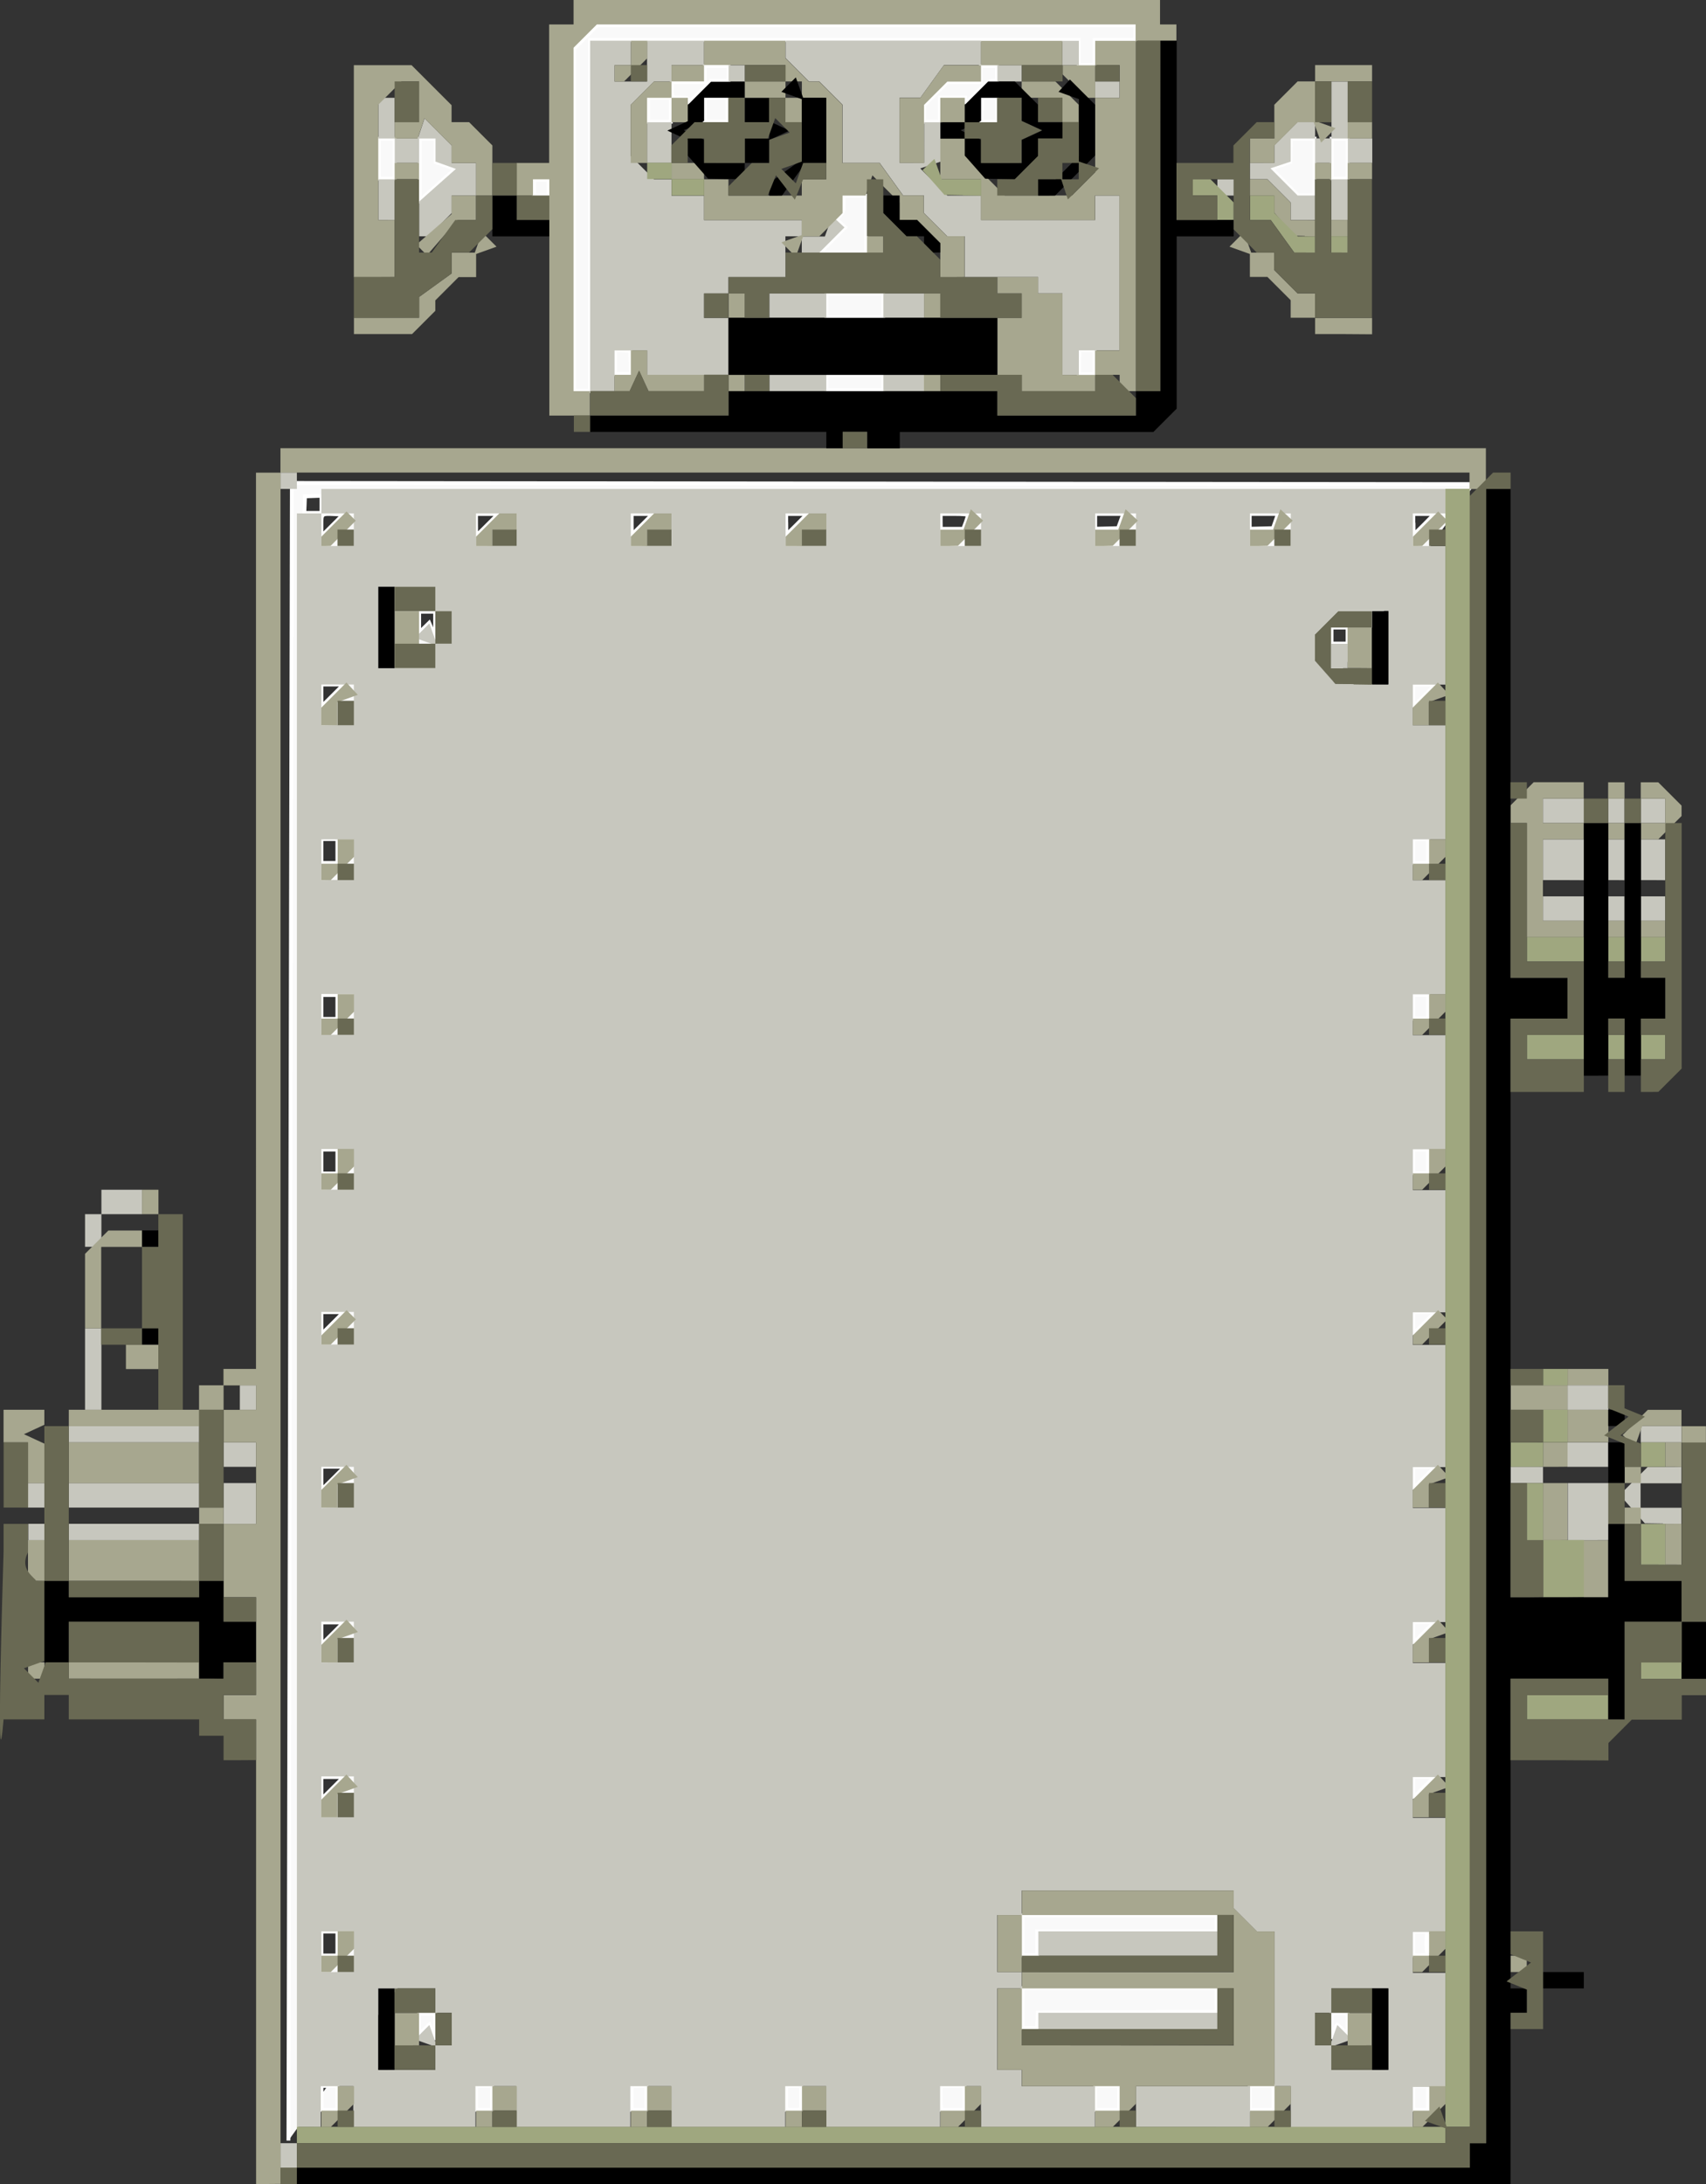 <?xml version="1.0" encoding="UTF-8" standalone="no"?>
<svg
   xmlns:dc="http://purl.org/dc/elements/1.1/"
   xmlns:cc="http://creativecommons.org/ns#"
   xmlns:rdf="http://www.w3.org/1999/02/22-rdf-syntax-ns#"
   xmlns:svg="http://www.w3.org/2000/svg"
   xmlns="http://www.w3.org/2000/svg"
   id="svg109"
   version="1.1"
   viewBox="0 0 17.733 22.691"
   height="22.691mm"
   width="17.733mm">
  <rect x="0" y="0" width="17.733" height="22.691" fill="#333333" stroke="none"/>
  <defs
     id="defs103" />
  <path
     d="M 13.842,1.649 V 1.442 h 0.083 0.083 V 1.649 1.856 h -0.083 -0.083 z M 13.352,1.891 C 13.274,1.813 13.213,1.749 13.216,1.749 13.219,1.749 13.264,1.734 13.316,1.716 l 0.094,-0.033 0.003,-0.121 0.003,-0.121 h 0.124 0.124 v 0.295 0.295 h -0.086 -0.086 z M 5.55,1.95 V 1.867 h 0.077 0.077 v 0.083 0.083 h -0.077 -0.077 z m -1.045,19.198 c -0.004,-0.018 -0.016,-0.05 -0.025,-0.073 l -0.017,-0.041 -0.053,0.052 -0.053,0.052 v -0.109 -0.109 h 0.083 0.083 v 0.13 c 0,0.071 -0.002,0.13 -0.005,0.13 -0.003,0 -0.008,-0.014 -0.013,-0.032 z M 3.341,20.193 v -0.124 h 0.083 0.083 v 0.124 0.124 h -0.083 -0.083 z m 0,-1.618 v -0.112 h 0.115 0.115 l -0.112,0.112 c -0.061,0.062 -0.113,0.112 -0.115,0.112 -0.002,0 -0.003,-0.051 -0.003,-0.112 z m 0,-1.606 v -0.112 h 0.115 0.115 l -0.112,0.112 c -0.061,0.062 -0.113,0.112 -0.115,0.112 -0.002,0 -0.003,-0.051 -0.003,-0.112 z m 0,-1.612 v -0.118 h 0.121 0.121 l -0.118,0.118 c -0.065,0.065 -0.119,0.118 -0.121,0.118 -0.002,0 -0.003,-0.053 -0.003,-0.118 z m 0,-1.612 v -0.112 h 0.115 0.115 l -0.112,0.112 c -0.061,0.062 -0.113,0.112 -0.115,0.112 -0.002,0 -0.003,-0.05 -0.003,-0.112 z m 0,-1.677 v -0.124 h 0.083 0.083 v 0.124 0.124 h -0.083 -0.083 z m 0,-1.606 v -0.124 h 0.083 0.083 v 0.124 0.124 h -0.083 -0.083 z m 0,-1.618 V 8.718 h 0.083 0.083 v 0.124 0.124 h -0.083 -0.083 z m 0,-1.618 V 7.112 h 0.115 0.115 l -0.112,0.112 c -0.061,0.062 -0.113,0.112 -0.115,0.112 -0.002,0 -0.003,-0.05 -0.003,-0.112 z M 4.506,6.589 c -0.004,-0.015 -0.015,-0.048 -0.026,-0.073 l -0.019,-0.045 -0.052,0.051 -0.052,0.051 V 6.465 6.356 h 0.083 0.083 v 0.13 c 0,0.071 -0.002,0.13 -0.005,0.13 -0.003,0 -0.008,-0.012 -0.011,-0.027 z M 3.341,5.461 c 0,-0.127 -0.003,-0.125 0.139,-0.119 l 0.086,0.004 L 3.454,5.458 3.341,5.57 Z M 3.167,5.243 l 0.003,-0.086 0.086,-0.003 0.086,-0.003 v 0.089 0.089 H 3.252 3.163 Z M 4.948,5.452 V 5.34 H 5.063 5.178 L 5.066,5.452 c -0.061,0.062 -0.113,0.112 -0.115,0.112 -0.002,0 -0.003,-0.05 -0.003,-0.112 z m 1.618,-0.006 V 5.34 H 6.675 6.784 L 6.678,5.446 c -0.058,0.058 -0.107,0.106 -0.109,0.106 -0.002,0 -0.003,-0.048 -0.003,-0.106 z m 1.606,0 V 5.34 H 8.281 8.39 L 8.285,5.446 c -0.058,0.058 -0.107,0.106 -0.109,0.106 -0.002,0 -0.003,-0.048 -0.003,-0.106 z m 1.606,-0.03 V 5.34 H 9.92 c 0.083,0 0.142,0.005 0.142,0.011 0,0.006 -0.011,0.041 -0.024,0.077 L 10.013,5.494 H 9.896 9.779 Z m 1.606,4.233e-4 v -0.077 h 0.146 0.146 l -0.027,0.074 -0.027,0.074 -0.119,0.003 -0.119,0.003 z m 1.606,0 v -0.077 h 0.147 0.147 l -0.026,0.074 -0.026,0.074 -0.121,0.003 -0.121,0.003 z m 1.701,0.029 V 5.34 h 0.109 0.109 L 14.805,5.446 c -0.058,0.058 -0.107,0.106 -0.109,0.106 -0.002,0 -0.003,-0.048 -0.003,-0.106 z m -0.85,1.158 v -0.083 h 0.083 0.083 v 0.083 0.083 h -0.083 -0.083 z m 0.85,0.62 V 7.112 h 0.115 0.115 l -0.112,0.112 c -0.061,0.062 -0.113,0.112 -0.115,0.112 -0.002,0 -0.003,-0.05 -0.003,-0.112 z m 0,1.618 V 8.718 h 0.077 0.077 v 0.124 0.124 h -0.077 -0.077 z m 0,1.618 v -0.124 h 0.077 0.077 v 0.124 0.124 h -0.077 -0.077 z m 0,1.606 v -0.124 h 0.077 0.077 v 0.124 0.124 h -0.077 -0.077 z m 0,1.677 v -0.112 h 0.115 0.115 l -0.112,0.112 c -0.061,0.062 -0.113,0.112 -0.115,0.112 -0.002,0 -0.003,-0.05 -0.003,-0.112 z m 0,1.606 v -0.112 h 0.115 0.115 l -0.112,0.112 c -0.061,0.062 -0.113,0.112 -0.115,0.112 -0.002,0 -0.003,-0.051 -0.003,-0.112 z m 0,1.612 v -0.106 h 0.109 0.109 l -0.106,0.106 c -0.058,0.058 -0.107,0.106 -0.109,0.106 -0.002,0 -0.003,-0.048 -0.003,-0.106 z m 0,1.606 v -0.106 h 0.109 0.109 l -0.106,0.106 c -0.058,0.058 -0.107,0.106 -0.109,0.106 -0.002,0 -0.003,-0.048 -0.003,-0.106 z m 0,1.624 v -0.124 h 0.078 c 0.07,0 0.077,0.002 0.068,0.021 -0.013,0.027 -0.013,0.18 0,0.207 0.009,0.019 0.002,0.021 -0.068,0.021 h -0.078 z m 0.158,0 c 2.7e-5,-0.071 0.002,-0.099 0.004,-0.062 0.002,0.038 0.002,0.096 -4.9e-5,0.13 -0.002,0.034 -0.004,0.003 -0.004,-0.068 z m -0.158,1.606 v -0.124 h 0.077 0.077 v 0.124 0.124 h -0.077 -0.077 z m -0.85,-0.747 -9.26e-4,-0.133 h 0.083 0.083 v 0.109 0.109 l -0.053,-0.052 c -0.029,-0.029 -0.055,-0.05 -0.057,-0.047 -0.003,0.003 -0.015,0.037 -0.029,0.076 l -0.024,0.071 z m -0.851,0.747 v -0.124 h 0.124 0.124 v 0.124 0.124 h -0.124 -0.124 z m -1.606,0 v -0.124 h 0.124 0.124 v 0.124 0.124 h -0.124 -0.124 z m -0.756,-0.933 v -0.207 h 1.01 1.01 v 0.124 0.124 l -0.93,0.003 -0.93,0.003 -0.004,0.08 -0.004,0.08 h -0.076 -0.076 z m 0,-0.756 v -0.207 h 1.01 1.01 v 0.083 0.083 h -0.933 -0.933 v 0.124 0.124 h -0.077 -0.077 z m -0.85,1.689 v -0.124 h 0.124 0.124 v 0.124 0.124 H 9.903 9.779 Z m -1.606,0 v -0.124 h 0.077 0.077 v 0.124 0.124 h -0.077 -0.077 z m -1.606,0 v -0.124 h 0.077 0.077 v 0.124 0.124 h -0.077 -0.077 z m -1.618,0 v -0.124 h 0.083 0.083 v 0.124 0.124 h -0.083 -0.083 z m -1.606,0 v -0.124 h 0.083 0.083 v 0.124 0.124 h -0.083 -0.083 z m 7.874,-18.034 0.003,-0.121 0.08,-0.003 0.08,-0.003 V 3.763 3.887 h -0.083 -0.083 z M 6.393,3.763 V 3.638 l 0.08,0.003 0.08,0.003 0.003,0.121 0.003,0.121 H 6.477 6.393 Z M 8.59,3.976 V 3.899 H 8.886 9.181 v 0.077 0.077 H 8.886 8.59 Z m 0,-0.803 V 3.049 H 8.886 9.181 V 3.173 3.297 H 8.886 8.59 Z M 10.206,1.141 10.21,1.017 h 0.076 0.076 v 0.124 0.124 l -0.08,2.49e-5 -0.08,2.49e-5 z M 9.606,1.18 V 1.094 L 9.727,0.973 9.848,0.852 h 0.174 0.174 v -0.083 -0.083 h 0.083 0.083 v 0.077 0.077 h -0.044 c -0.04,0 -0.055,0.011 -0.165,0.121 -0.11,0.11 -0.121,0.118 -0.121,0.089 V 1.017 H 9.902 9.772 V 1.141 1.265 h -0.083 -0.083 z m -0.951,1.313 0.13,-0.131 -0.046,-0.041 -0.046,-0.041 0.038,-0.039 c 0.035,-0.036 0.038,-0.044 0.038,-0.124 V 2.033 H 8.886 9.004 V 2.328 2.623 H 8.765 8.526 Z M 7.149,1.049 c 0,-0.032 -0.001,-0.032 -0.076,-0.032 -0.087,0 -0.09,-0.003 -0.09,-0.101 v -0.064 h 0.171 0.171 v -0.083 -0.083 h 0.124 0.124 v 0.077 0.077 h -0.091 -0.091 l -0.121,0.121 C 7.16,1.071 7.149,1.079 7.149,1.049 Z M 6.736,1.141 V 1.017 H 6.854 6.972 V 1.141 1.265 H 6.854 6.736 Z m 0.591,0 V 1.017 H 7.445 7.563 V 1.141 1.265 H 7.445 7.327 Z M 4.362,1.763 V 1.442 h 0.083 0.083 l 3.31e-5,0.121 3.3e-5,0.121 0.102,0.036 0.102,0.036 -0.158,0.14 C 4.486,1.974 4.403,2.048 4.388,2.061 L 4.362,2.084 Z M 3.937,1.649 V 1.442 h 0.083 0.083 V 1.649 1.856 H 4.019 3.937 Z M 5.968,2.284 V 0.504 L 6.089,0.382 6.21,0.261 h 2.797 2.797 v 0.077 0.077 h -0.213 -0.213 v 0.13 0.13 h -0.083 -0.083 V 0.545 0.415 H 8.673 6.134 V 2.24 4.064 H 6.051 5.968 Z M 15.33,5.03 3.034,5.018 2.998,22.24"
     style="display:inline;opacity:1;fill:#ffffff;fill-opacity:0.967;fill-rule:evenodd;stroke:#ffffff;stroke-width:0.04;stroke-miterlimit:4;stroke-dasharray:none;stroke-opacity:1"
     id="path1015" />
  <path
     id="path186"
     d="m 3.001,22.521 h -0.085 v -0.127 -0.127 h 0.085 0.085 v 0.127 0.127 z m 0.212,-0.423 h -0.127 v -8.382 -8.382 h 0.127 0.127 v -0.127 -0.127 h 5.842 5.842 v 0.127 0.127 h -0.169 -0.169 V 5.503 5.673 h 0.169 0.169 v 0.72 0.72 h -0.169 -0.169 V 7.324 7.535 h 0.169 0.169 V 8.128 8.721 h -0.169 -0.169 v 0.212 0.212 h 0.169 0.169 v 0.593 0.593 h -0.169 -0.169 v 0.212 0.212 h 0.169 0.169 v 0.593 0.593 h -0.169 -0.169 v 0.212 0.212 h 0.169 0.169 v 0.635 0.635 h -0.169 -0.169 v 0.169 0.169 h 0.169 0.169 v 0.635 0.635 h -0.169 -0.169 v 0.212 0.212 h 0.169 0.169 v 0.593 0.593 h -0.169 -0.169 v 0.212 0.212 h 0.169 0.169 v 0.593 0.593 h -0.169 -0.169 v 0.212 0.212 h 0.169 0.169 v 0.593 0.593 h -0.169 -0.169 v 0.212 0.212 h 0.169 0.169 v 0.593 0.593 h -0.169 -0.169 v 0.212 0.212 h -0.635 -0.635 V 21.886 21.675 h -0.085 -0.085 v -0.804 -0.804 h -0.091 -0.091 l -0.121,-0.121 -0.121,-0.121 v -0.091 -0.091 h -1.101 -1.101 v 0.127 0.127 h -0.127 -0.127 v 0.296 0.296 h 0.127 0.127 v 0.085 0.085 h -0.127 -0.127 v 0.423 0.423 h 0.127 0.127 v 0.085 0.085 h 0.381 0.381 v 0.212 0.212 h -0.593 -0.593 v -0.212 -0.212 h -0.212 -0.212 v 0.212 0.212 h -0.593 -0.593 v -0.212 -0.212 h -0.212 -0.212 v 0.212 0.212 h -0.593 -0.593 v -0.212 -0.212 h -0.212 -0.212 v 0.212 0.212 h -0.593 -0.593 v -0.212 -0.212 h -0.212 -0.212 v 0.212 0.212 h -0.635 -0.635 v -0.212 -0.212 h -0.169 -0.169 v 0.212 0.212 z m 1.016,-0.593 h 0.296 v -0.12 -0.12 l -0.106,-0.038 -0.106,-0.038 0.075,-0.075 0.075,-0.075 0.038,0.106 0.038,0.106 h 0.078 0.078 v -0.169 -0.169 h -0.085 -0.085 v -0.127 -0.127 h -0.296 -0.296 v 0.423 0.423 z m 9.906,0 h 0.296 V 21.082 20.659 h -0.296 -0.296 v 0.127 0.127 h -0.085 -0.085 v 0.169 0.169 h 0.078 0.078 l 0.038,-0.106 0.038,-0.106 0.075,0.075 0.075,0.075 -0.106,0.038 -0.106,0.038 v 0.12 0.12 z m -10.626,-1.016 h 0.169 V 20.278 20.066 h -0.169 -0.169 v 0.212 0.212 z m 0,-1.609 h 0.169 v -0.212 -0.212 h -0.169 -0.169 v 0.212 0.212 z m 0,-1.609 h 0.169 V 17.06 16.849 h -0.169 -0.169 v 0.212 0.212 z m 0,-1.609 h 0.169 V 15.452 15.24 h -0.169 -0.169 v 0.212 0.212 z m 0,-1.693 h 0.169 V 13.801 13.631 h -0.169 -0.169 v 0.169 0.169 z m 0,-1.609 h 0.169 V 12.15 11.938 h -0.169 -0.169 v 0.212 0.212 z m 0,-1.609 h 0.169 v -0.212 -0.212 h -0.169 -0.169 v 0.212 0.212 z m 0,-1.609 h 0.169 V 8.932 8.721 h -0.169 -0.169 v 0.212 0.212 z m 0,-1.609 h 0.169 V 7.324 7.112 H 3.509 3.34 V 7.324 7.535 Z m 10.647,-0.427 0.275,0.003 v -0.381 -0.381 h -0.26 -0.26 l -0.121,0.121 -0.121,0.121 v 0.137 0.137 l 0.106,0.12 0.106,0.12 0.275,0.003 z M 13.923,6.943 h -0.085 v -0.127 -0.127 h 0.085 0.085 v 0.127 0.127 z m -9.694,0 h 0.296 V 6.823 6.703 l -0.106,-0.038 -0.106,-0.038 0.075,-0.075 0.075,-0.075 0.038,0.106 0.038,0.106 h 0.078 0.078 V 6.519 6.35 h -0.085 -0.085 v -0.127 -0.127 h -0.296 -0.296 v 0.423 0.423 z m -0.72,-1.27 h 0.169 V 5.503 5.334 H 3.509 3.34 V 5.503 5.673 Z m 1.651,0 h 0.212 V 5.503 5.334 h -0.212 -0.212 V 5.503 5.673 Z m 1.609,0 h 0.212 V 5.503 5.334 h -0.212 -0.212 V 5.503 5.673 Z m 1.609,0 h 0.212 V 5.503 5.334 h -0.212 -0.212 V 5.503 5.673 Z m 1.609,0 H 10.198 V 5.503 5.334 H 9.986 9.774 V 5.503 5.673 Z m 1.609,0 h 0.212 V 5.503 5.334 h -0.212 -0.212 V 5.503 5.673 Z m 1.609,0 h 0.212 V 5.503 5.334 h -0.212 -0.212 V 5.503 5.673 Z m -0.804,16.425 h -0.593 V 21.886 21.675 h 0.593 0.593 v 0.212 0.212 z m -0.677,-1.016 h -0.931 v -0.085 -0.085 h 0.931 0.931 v 0.085 0.085 z m 0,-0.762 h -0.931 v -0.127 -0.127 h 0.931 0.931 v 0.127 0.127 z m -11.345,-4.318 h -0.085 v -0.085 -0.085 h 0.085 0.085 v 0.085 0.085 z m 1.016,0 H 0.715 v -0.085 -0.085 h 0.677 0.677 v 0.085 0.085 z m 15.113,0 h -0.212 V 15.706 15.409 h 0.212 0.212 v 0.296 0.296 z M 2.493,15.833 h -0.169 v -0.212 -0.212 h 0.169 0.169 v 0.212 0.212 z m 14.795,-0.003 -0.191,-0.003 -0.106,-0.12 -0.106,-0.12 v -0.052 -0.052 l 0.121,-0.121 0.121,-0.121 h 0.175 0.175 v 0.085 0.085 h -0.212 -0.212 v 0.127 0.127 h 0.212 0.212 v 0.085 0.085 l -0.191,-0.003 z M 0.376,15.663 h -0.085 v -0.127 -0.127 h 0.085 0.085 v 0.127 0.127 z m 1.016,0 H 0.715 v -0.127 -0.127 h 0.677 0.677 v 0.127 0.127 z m 14.478,-0.254 h -0.169 v -0.085 -0.085 h 0.169 0.169 v 0.085 0.085 z M 2.493,15.24 h -0.169 v -0.127 -0.127 h 0.169 0.169 v 0.127 0.127 z m 14.012,0 h -0.212 v -0.127 -0.127 h 0.212 0.212 v 0.127 0.127 z M 1.392,14.986 H 0.715 v -0.085 -0.085 h 0.677 0.677 v 0.085 0.085 z m 15.875,0 h -0.212 v -0.085 -0.085 h 0.212 0.212 v 0.085 0.085 z M 0.969,14.647 h -0.085 V 14.224 13.801 h 0.085 0.085 v 0.423 0.423 z m 1.609,0 h -0.085 v -0.127 -0.127 h 0.085 0.085 v 0.127 0.127 z m 13.928,0 h -0.212 v -0.127 -0.127 h 0.212 0.212 v 0.127 0.127 z M 0.969,12.954 h -0.085 V 12.785 12.615 h 0.085 0.085 v -0.127 -0.127 h 0.212 0.212 v 0.127 0.127 h -0.212 -0.212 v 0.169 0.169 z M 16.251,9.567 h -0.212 v -0.127 -0.127 h 0.212 0.212 v 0.127 0.127 z m 0.55,0 h -0.085 v -0.127 -0.127 h 0.085 0.085 v 0.127 0.127 z m 0.381,0 h -0.127 v -0.127 -0.127 h 0.127 0.127 v 0.127 0.127 z m -0.931,-0.423 h -0.212 V 8.932 8.721 h 0.212 0.212 v 0.212 0.212 z m 0.55,0 h -0.085 V 8.932 8.721 h 0.085 0.085 v 0.212 0.212 z m 0.381,0 h -0.127 V 8.932 8.721 h 0.127 0.127 v 0.212 0.212 z m -0.931,-0.593 h -0.212 v -0.127 -0.127 h 0.212 0.212 v 0.127 0.127 z m 0.55,0 h -0.085 v -0.127 -0.127 h 0.085 0.085 v 0.127 0.127 z m 0.381,0 h -0.127 v -0.127 -0.127 h 0.127 0.127 v 0.127 0.127 z M 3.001,5.08 h -0.085 v -0.085 -0.085 h 0.085 0.085 v 0.085 0.085 z m 3.26,-1.016 h -0.127 V 2.244 0.423 h 0.212 0.212 v 0.127 0.127 h -0.085 -0.085 v 0.085 0.085 h 0.169 0.169 V 0.635 0.423 h 0.296 0.296 v 0.127 0.127 h -0.169 -0.169 v 0.085 0.085 h -0.091 -0.091 l -0.121,0.121 -0.121,0.121 v 0.266 0.266 l 0.121,0.121 0.121,0.121 h 0.091 0.091 v 0.085 0.085 h 0.169 0.169 v 0.127 0.127 h 0.508 0.508 v 0.085 0.085 h 0.12 0.12 l 0.038,-0.106 0.038,-0.106 0.064,0.059 0.064,0.059 -0.131,0.131 -0.131,0.131 h -0.091 -0.091 v -0.085 -0.085 h -0.085 -0.085 v 0.212 0.212 h -0.296 -0.296 v 0.085 0.085 h -0.127 -0.127 v 0.127 0.127 h 0.127 0.127 V 3.599 3.895 h -0.423 -0.423 v -0.127 -0.127 h -0.169 -0.169 V 3.853 4.064 Z m 2.032,0 h -0.296 v -0.085 -0.085 h 0.296 0.296 v 0.085 0.085 z m 1.101,0 h -0.212 v -0.085 -0.085 h 0.212 0.212 v 0.085 0.085 z M 11.129,3.895 h -0.085 V 3.471 3.048 h -0.127 -0.127 v -0.085 -0.085 h -0.381 -0.381 V 2.667 2.455 h -0.091 -0.091 l -0.121,-0.121 -0.121,-0.121 v -0.091 -0.091 h -0.108 -0.108 l -0.122,-0.169 -0.122,-0.169 h -0.193 -0.193 V 1.391 1.088 l -0.121,-0.121 -0.121,-0.121 h -0.054 -0.054 l -0.121,-0.121 -0.121,-0.121 v -0.091 -0.091 h 1.016 1.016 v 0.127 0.127 h -0.193 -0.193 l -0.122,0.169 -0.122,0.169 h -0.108 -0.108 v 0.339 0.339 h 0.127 0.127 V 1.482 1.27 h 0.085 0.085 v 0.205 0.205 l -0.105,0.035 -0.105,0.035 0.141,0.141 0.141,0.141 h 0.175 0.175 v 0.127 0.127 h 0.593 0.593 v -0.127 -0.127 h 0.127 0.127 v 0.804 0.804 h -0.212 -0.212 v 0.127 0.127 z M 8.293,3.302 h -0.296 v -0.127 -0.127 h 0.296 0.296 v 0.127 0.127 z m 1.101,0 h -0.212 v -0.127 -0.127 h 0.212 0.212 v 0.127 0.127 z m -4.989,-0.847 h -0.048 V 2.275 2.094 l 0.191,-0.17 0.191,-0.169 -0.106,-0.038 -0.106,-0.038 V 1.559 1.439 h -0.085 -0.085 v 0.127 0.127 h -0.127 -0.127 v -0.127 -0.127 h -0.085 -0.085 V 1.228 1.016 h 0.085 0.085 v 0.212 0.212 h 0.12 0.12 l 0.035,-0.105 0.035,-0.105 0.141,0.141 0.141,0.141 v 0.091 0.091 h 0.127 0.127 v 0.169 0.169 h -0.127 -0.127 v 0.091 0.091 l -0.121,0.121 -0.121,0.121 z m -0.387,-0.169 h -0.085 V 2.074 1.863 h 0.085 0.085 v 0.212 0.212 z m 9.525,0 h -0.127 v -0.091 -0.091 l -0.121,-0.121 -0.121,-0.121 h -0.091 -0.091 v -0.085 -0.085 h 0.127 0.127 v -0.091 -0.091 l 0.121,-0.121 0.121,-0.121 h 0.091 0.091 v 0.085 0.085 h 0.085 0.085 V 1.143 0.847 h 0.085 0.085 v 0.296 0.296 h 0.127 0.127 v 0.127 0.127 h -0.127 -0.127 v -0.127 -0.127 h -0.085 -0.085 v 0.127 0.127 h -0.085 -0.085 v -0.127 -0.127 h -0.127 -0.127 v 0.12 0.12 l -0.105,0.035 -0.105,0.035 0.141,0.141 0.141,0.141 h 0.091 0.091 v 0.127 0.127 z m 0.381,0 h -0.085 V 2.074 1.863 h 0.085 0.085 v 0.212 0.212 z m -1.185,-0.254 h -0.085 v -0.085 -0.085 h 0.085 0.085 v 0.085 0.085 z M 6.853,1.693 h -0.127 V 1.482 1.27 h 0.127 0.127 V 1.482 1.693 Z M 11.51,1.016 h -0.127 v -0.085 -0.085 h 0.127 0.127 v 0.085 0.085 z M 7.658,0.847 h -0.085 V 0.762 0.677 h 0.085 0.085 v 0.085 0.085 z m 2.836,0 h -0.127 V 0.762 0.677 h 0.127 0.127 v 0.085 0.085 z m 0.635,-0.169 h -0.085 v -0.127 -0.127 h 0.085 0.085 v 0.127 0.127 z"
     style="display:inline;fill:#c7c7be;stroke-width:0.085" />
  <path
     id="path184"
     d="m 2.789,22.691 h -0.127 v -2.413 -2.413 h -0.169 -0.169 v -0.127 -0.127 h 0.169 0.169 v -0.508 -0.508 h -0.169 -0.169 v -0.381 -0.381 h -0.127 -0.127 v -0.085 -0.085 h 0.127 0.127 v 0.085 0.085 h 0.169 0.169 V 15.409 14.986 H 2.493 2.324 V 14.817 14.647 h -0.127 -0.127 v 0.085 0.085 H 1.392 0.715 v -0.085 -0.085 h 0.677 0.677 v -0.127 -0.127 h 0.127 0.127 v -0.085 -0.085 h 0.169 0.169 V 9.567 4.911 h 0.127 0.127 v -0.127 -0.127 h 6.265 6.265 v 0.212 0.212 h -0.085 -0.085 V 4.995 4.91 H 9.097 2.916 v 8.89 8.89 z m -0.296,-8.043 h 0.169 v -0.127 -0.127 h -0.169 -0.169 v 0.127 0.127 z m 0.895,7.451 h -0.048 v -0.085 -0.085 h 0.085 0.085 v -0.127 -0.127 h 0.085 0.085 v 0.091 0.091 l -0.121,0.121 -0.121,0.121 z m 1.645,0 h -0.085 v -0.085 -0.085 h 0.085 0.085 v -0.127 -0.127 h 0.127 0.127 v 0.127 0.127 h -0.127 -0.127 v 0.085 0.085 z m 1.609,0 h -0.085 v -0.085 -0.085 h 0.085 0.085 v -0.127 -0.127 h 0.127 0.127 v 0.127 0.127 h -0.127 -0.127 v 0.085 0.085 z m 1.609,0 h -0.085 v -0.085 -0.085 h 0.085 0.085 v -0.127 -0.127 h 0.127 0.127 v 0.127 0.127 h -0.127 -0.127 v 0.085 0.085 z m 1.615,0 h -0.091 v -0.085 -0.085 h 0.127 0.127 v -0.127 -0.127 h 0.085 0.085 v 0.091 0.091 l -0.121,0.121 -0.121,0.121 z m 1.609,0 h -0.091 v -0.085 -0.085 h 0.127 0.127 v -0.127 -0.127 h -0.508 -0.508 v -0.085 -0.085 h -0.127 -0.127 v -0.423 -0.423 h 0.127 0.127 v -0.085 -0.085 h -0.127 -0.127 v -0.296 -0.296 h 0.127 0.127 v -0.127 -0.127 h 1.101 1.101 v 0.091 0.091 l 0.121,0.121 0.121,0.121 h 0.091 0.091 v 0.804 0.804 h 0.085 0.085 v 0.091 0.091 l -0.121,0.121 -0.121,0.121 h -0.091 -0.091 v -0.085 -0.085 h 0.127 0.127 v -0.127 -0.127 h -0.72 -0.72 v 0.091 0.091 l -0.121,0.121 -0.121,0.121 z m 0.248,-0.847 h 1.101 V 20.955 20.659 h -1.101 -1.101 v 0.296 0.296 z m 0,-0.762 h 1.101 V 20.193 19.897 h -1.101 -1.101 v 0.296 0.296 z m 3.012,1.609 h -0.048 v -0.085 -0.085 h 0.085 0.085 v -0.127 -0.127 h 0.085 0.085 v 0.091 0.091 l -0.121,0.121 -0.121,0.121 z M 4.229,21.251 h -0.127 V 21.082 20.913 h 0.127 0.127 v 0.169 0.169 z m 9.906,0 h -0.127 V 21.082 20.913 h 0.127 0.127 v 0.169 0.169 z m -10.747,-0.762 h -0.048 v -0.085 -0.085 h 0.085 0.085 v -0.127 -0.127 h 0.085 0.085 v 0.091 0.091 l -0.121,0.121 -0.121,0.121 z m 11.345,0 h -0.048 v -0.085 -0.085 h 0.085 0.085 v -0.127 -0.127 h 0.085 0.085 v 0.091 0.091 l -0.121,0.121 -0.121,0.121 z m 1.052,0 h -0.085 v -0.085 -0.085 h 0.085 0.085 v 0.085 0.085 z M 3.424,18.881 h -0.085 v -0.091 -0.091 l 0.131,-0.131 0.131,-0.131 0.059,0.064 0.059,0.064 -0.106,0.038 -0.106,0.038 v 0.12 0.12 z m 11.345,0 h -0.085 v -0.091 -0.091 l 0.131,-0.131 0.131,-0.131 0.059,0.064 0.059,0.064 -0.106,0.038 -0.106,0.038 v 0.12 0.12 z M 0.292,15.663 v 0.085 0.085 z m 0.085,1.778 h -0.085 v -0.085 -0.085 h 0.085 0.085 v 0.085 0.085 z m 1.016,0 H 0.715 v -0.085 -0.085 h 0.677 0.677 v 0.085 0.085 z m 2.032,-0.169 h -0.085 v -0.091 -0.091 l 0.131,-0.131 0.131,-0.131 0.059,0.064 0.059,0.064 -0.106,0.038 -0.106,0.038 v 0.12 0.12 z m 11.345,0 h -0.085 v -0.091 -0.091 l 0.131,-0.131 0.131,-0.131 0.059,0.064 0.059,0.064 -0.106,0.038 -0.106,0.038 v 0.12 0.12 z m 1.82,-0.677 h -0.127 v -0.296 -0.296 h 0.127 0.127 v 0.296 0.296 z M 0.376,16.425 h -0.085 V 16.214 16.002 h 0.085 0.085 v 0.212 0.212 z m 1.016,0 H 0.715 V 16.214 16.002 h 0.677 0.677 v 0.212 0.212 z M 17.394,16.256 h -0.085 V 16.044 15.833 h 0.085 0.085 v 0.212 0.212 z m -1.228,-0.254 h -0.127 V 15.706 15.409 h 0.127 0.127 v 0.296 0.296 z m 0.804,-0.169 h -0.085 v -0.085 -0.085 h 0.085 0.085 v 0.085 0.085 z M 3.424,15.663 h -0.085 v -0.091 -0.091 l 0.131,-0.131 0.131,-0.131 0.059,0.064 0.059,0.064 -0.106,0.038 -0.106,0.038 v 0.12 0.12 z m 11.345,0 h -0.085 v -0.091 -0.091 l 0.131,-0.131 0.131,-0.131 0.059,0.064 0.059,0.064 -0.106,0.038 -0.106,0.038 v 0.12 0.12 z m -14.393,-0.254 h -0.085 V 15.198 14.986 h -0.127 -0.127 V 14.817 14.647 h 0.212 0.212 v 0.078 0.078 l -0.106,0.049 -0.106,0.049 0.106,0.049 0.106,0.049 v 0.205 0.205 z m 1.016,0 H 0.715 V 15.198 14.986 h 0.677 0.677 v 0.212 0.212 z m 15.579,0 h -0.085 v -0.085 -0.085 h 0.085 0.085 v 0.085 0.085 z m -0.804,-0.169 h -0.127 v -0.127 -0.127 h 0.127 0.127 V 14.817 14.647 h -0.296 -0.296 v -0.127 -0.127 h 0.296 0.296 v -0.085 -0.085 h 0.212 0.212 v 0.085 0.085 h -0.212 -0.212 v 0.127 0.127 h 0.212 0.212 v 0.169 0.169 h -0.212 -0.212 v 0.127 0.127 z m 1.228,0 h -0.085 v -0.127 -0.127 h 0.085 0.085 v -0.085 -0.085 h -0.205 -0.205 l -0.038,0.106 -0.038,0.106 -0.064,-0.059 -0.064,-0.059 0.131,-0.131 0.131,-0.131 h 0.175 0.175 v 0.085 0.085 h 0.127 0.127 v 0.085 0.085 h -0.127 -0.127 v 0.127 0.127 z m -15.917,-1.016 h -0.169 v -0.127 -0.127 h 0.169 0.169 v 0.127 0.127 z m 1.911,-0.254 h -0.048 v -0.048 -0.048 l 0.131,-0.131 0.131,-0.131 0.048,0.048 0.048,0.048 -0.131,0.131 -0.131,0.131 z m 11.345,0 h -0.048 v -0.048 -0.048 l 0.131,-0.131 0.131,-0.131 0.048,0.048 0.048,0.048 -0.131,0.131 -0.131,0.131 z M 0.969,13.801 h -0.085 V 13.414 13.027 L 1.005,12.906 1.126,12.785 h 0.175 0.175 v 0.085 0.085 h -0.212 -0.212 v 0.423 0.423 z M 1.562,12.615 h -0.085 v -0.127 -0.127 h 0.085 0.085 v 0.127 0.127 z m 1.826,-0.254 h -0.048 v -0.085 -0.085 h 0.085 0.085 v -0.127 -0.127 h 0.085 0.085 v 0.091 0.091 l -0.121,0.121 -0.121,0.121 z m 11.345,0 h -0.048 v -0.085 -0.085 h 0.085 0.085 v -0.127 -0.127 h 0.085 0.085 v 0.091 0.091 l -0.121,0.121 -0.121,0.121 z M 3.388,10.753 h -0.048 v -0.085 -0.085 h 0.085 0.085 v -0.127 -0.127 h 0.085 0.085 v 0.091 0.091 l -0.121,0.121 -0.121,0.121 z m 11.345,0 h -0.048 v -0.085 -0.085 h 0.085 0.085 v -0.127 -0.127 h 0.085 0.085 v 0.091 0.091 l -0.121,0.121 -0.121,0.121 z m 1.433,-1.016 h -0.296 V 9.144 8.551 h -0.085 -0.085 v -0.091 -0.091 l 0.121,-0.121 0.121,-0.121 h 0.26 0.26 v 0.085 0.085 h -0.212 -0.212 v 0.127 0.127 h 0.212 0.212 v 0.085 0.085 h -0.212 -0.212 v 0.423 0.423 h 0.212 0.212 v 0.085 0.085 z m 0.635,0 h -0.085 V 9.652 9.567 h 0.085 0.085 v 0.085 0.085 z m 0.381,0 h -0.127 V 9.652 9.567 h 0.127 0.127 V 9.652 9.737 Z M 3.388,9.144 h -0.048 v -0.085 -0.085 h 0.085 0.085 v -0.127 -0.127 h 0.085 0.085 v 0.091 0.091 l -0.121,0.121 -0.121,0.121 z m 11.345,0 h -0.048 v -0.085 -0.085 h 0.085 0.085 v -0.127 -0.127 h 0.085 0.085 v 0.091 0.091 l -0.121,0.121 -0.121,0.121 z m 2.068,-0.423 h -0.085 V 8.636 8.551 h 0.085 0.085 v 0.085 0.085 z m 0.345,0 h -0.091 V 8.636 8.551 h 0.127 0.127 v -0.127 -0.127 h -0.127 -0.127 V 8.213 8.128 h 0.091 0.091 l 0.121,0.121 0.121,0.121 v 0.054 0.054 l -0.121,0.121 -0.121,0.121 z m -0.345,-0.423 h -0.085 v -0.085 -0.085 h 0.085 0.085 v 0.085 0.085 z M 3.424,7.535 h -0.085 v -0.091 -0.091 l 0.131,-0.131 0.131,-0.131 0.059,0.064 0.059,0.064 -0.106,0.038 -0.106,0.038 v 0.12 0.12 z m 11.345,0 h -0.085 v -0.091 -0.091 l 0.131,-0.131 0.131,-0.131 0.059,0.064 0.059,0.064 -0.106,0.038 -0.106,0.038 v 0.12 0.12 z m -0.635,-0.593 h -0.127 V 6.731 6.519 h 0.127 0.127 V 6.731 6.943 Z M 4.229,6.689 h -0.127 V 6.519 6.35 h 0.127 0.127 V 6.519 6.689 Z m -0.841,-1.016 h -0.048 V 5.624 5.576 l 0.131,-0.131 0.131,-0.131 0.048,0.048 0.048,0.048 -0.131,0.131 -0.131,0.131 z m 1.645,0 h -0.085 V 5.624 5.576 l 0.121,-0.121 0.121,-0.121 h 0.091 0.091 v 0.085 0.085 h -0.127 -0.127 v 0.085 0.085 z m 1.609,0 h -0.085 V 5.624 5.576 l 0.121,-0.121 0.121,-0.121 h 0.091 0.091 v 0.085 0.085 h -0.127 -0.127 v 0.085 0.085 z m 1.609,0 h -0.085 V 5.624 5.576 l 0.121,-0.121 0.121,-0.121 h 0.091 0.091 v 0.085 0.085 h -0.127 -0.127 v 0.085 0.085 z m 1.615,0 h -0.091 V 5.588 5.503 h 0.12 0.12 l 0.038,-0.106 0.038,-0.106 0.064,0.059 0.064,0.059 -0.131,0.131 -0.131,0.131 z m 1.609,0 h -0.091 V 5.588 5.503 h 0.12 0.12 l 0.038,-0.106 0.038,-0.106 0.064,0.059 0.064,0.059 -0.131,0.131 -0.131,0.131 z m 1.609,0 h -0.091 V 5.588 5.503 h 0.12 0.12 l 0.038,-0.106 0.038,-0.106 0.064,0.059 0.064,0.059 -0.131,0.131 -0.131,0.131 z m 1.651,0 h -0.048 V 5.624 5.576 l 0.131,-0.131 0.131,-0.131 0.048,0.048 0.048,0.048 -0.131,0.131 -0.131,0.131 z M 5.922,4.318 h -0.212 V 3.09 1.863 h -0.085 -0.085 V 1.947 2.032 h -0.085 -0.085 V 1.863 1.693 h 0.169 0.169 V 0.974 0.254 h 0.127 0.127 V 0.127 0 h 3.048 3.048 v 0.127 0.127 h 0.085 0.085 v 0.085 0.085 h -0.212 -0.212 V 0.339 0.254 h -2.8 -2.8 l -0.121,0.121 -0.121,0.121 V 2.28 4.064 h 0.085 0.085 v 0.127 0.127 z m 0.543,-0.254 h -0.078 v -0.085 -0.085 h 0.085 0.085 v -0.127 -0.127 h 0.085 0.085 v 0.127 0.127 h 0.296 0.296 v 0.085 0.085 h -0.289 -0.289 l -0.049,-0.106 -0.049,-0.106 -0.049,0.106 -0.049,0.106 z m 1.192,0 h -0.085 v -0.085 -0.085 h 0.085 0.085 v 0.085 0.085 z m 2.032,0 h -0.085 v -0.085 -0.085 h 0.085 0.085 v 0.085 0.085 z m 1.312,0 h -0.381 v -0.085 -0.085 h -0.127 -0.127 V 3.598 3.302 h 0.127 0.127 v -0.127 -0.127 h -0.127 -0.127 v -0.085 -0.085 h 0.212 0.212 v 0.085 0.085 h 0.127 0.127 V 3.471 3.895 h 0.169 0.169 v -0.127 -0.127 h 0.127 0.127 V 2.836 2.032 h -0.127 -0.127 v 0.127 0.127 h -0.593 -0.593 V 2.074 1.863 H 9.986 9.774 V 1.651 1.439 h 0.127 0.127 v 0.088 0.088 l 0.208,0.208 0.208,0.208 h 0.349 0.349 l 0.121,-0.121 0.121,-0.121 V 1.403 1.016 h 0.127 0.127 V 0.847 0.677 h -0.127 -0.127 V 0.847 1.016 h -0.048 -0.048 l -0.121,-0.121 -0.121,-0.121 v -0.048 -0.048 h 0.169 0.169 v -0.127 -0.127 h 0.212 0.212 v 1.82 1.82 h -0.085 -0.085 v -0.085 -0.085 h -0.127 -0.127 v 0.085 0.085 z M 3.981,3.471 h -0.302 v -0.085 -0.085 h 0.339 0.339 V 3.194 3.085 l 0.169,-0.122 0.169,-0.122 V 2.733 2.625 h 0.12 0.12 l 0.038,-0.106 0.038,-0.106 0.075,0.075 0.075,0.075 -0.106,0.038 -0.106,0.038 v 0.12 0.12 h -0.091 -0.091 l -0.121,0.121 -0.121,0.121 v 0.054 0.054 l -0.121,0.121 -0.121,0.121 z m 9.985,0 h -0.296 v -0.085 -0.085 h -0.127 -0.127 v -0.091 -0.091 l -0.121,-0.121 -0.121,-0.121 h -0.091 -0.091 V 2.759 2.639 l -0.106,-0.038 -0.106,-0.038 0.075,-0.075 0.075,-0.075 0.038,0.106 0.038,0.106 h 0.12 0.12 v 0.091 0.091 l 0.121,0.121 0.121,0.121 h 0.091 0.091 v 0.127 0.127 h 0.296 0.296 v 0.085 0.085 z M 7.658,3.302 h -0.085 v -0.127 -0.127 h 0.085 0.085 v 0.127 0.127 z m 2.032,0 h -0.085 v -0.127 -0.127 h 0.085 0.085 v 0.127 0.127 z M 3.89,2.879 H 3.678 V 1.778 0.677 h 0.3 0.3 l 0.208,0.208 0.208,0.208 v 0.088 0.088 h 0.091 0.091 l 0.121,0.121 0.121,0.121 V 1.772 2.032 h -0.085 -0.085 v 0.127 0.127 h -0.096 -0.096 l -0.159,0.183 -0.159,0.183 -0.055,-0.055 -0.055,-0.055 0.183,-0.159 0.183,-0.159 v -0.096 -0.096 h 0.127 0.127 V 1.863 1.693 h -0.127 -0.127 v -0.091 -0.091 l -0.141,-0.141 -0.141,-0.141 -0.035,0.105 -0.035,0.105 h -0.12 -0.12 v -0.085 -0.085 h 0.127 0.127 V 1.058 0.846 h -0.091 -0.091 l -0.121,0.121 -0.121,0.121 v 0.599 0.599 h 0.085 0.085 v 0.296 0.296 z m 6.011,0 h -0.127 V 2.703 2.528 l -0.121,-0.121 -0.121,-0.121 h -0.091 -0.091 v -0.091 -0.091 l -0.141,-0.141 -0.141,-0.141 -0.035,0.105 -0.035,0.105 h -0.12 -0.12 v 0.091 0.091 l -0.121,0.121 -0.121,0.121 h -0.084 -0.084 l -0.038,0.106 -0.038,0.106 -0.075,-0.075 -0.075,-0.075 0.106,-0.038 0.106,-0.038 v -0.078 -0.078 h -0.508 -0.508 V 2.074 1.863 h -0.169 -0.169 V 1.778 1.693 h 0.169 0.169 v 0.085 0.085 h 0.127 0.127 V 1.947 2.032 h 0.381 0.381 V 1.947 1.863 h 0.127 0.127 V 1.439 1.016 h -0.127 -0.127 v 0.127 0.127 h -0.085 -0.085 v -0.127 -0.127 h -0.212 -0.212 v -0.085 -0.085 h 0.212 0.212 v -0.085 -0.085 h -0.423 -0.423 v 0.085 0.085 h -0.169 -0.169 v 0.085 0.085 h 0.085 0.085 v 0.127 0.127 h -0.085 -0.085 v -0.127 -0.127 h -0.127 -0.127 V 1.355 1.693 h -0.085 -0.085 V 1.391 1.089 l 0.121,-0.121 0.121,-0.121 h 0.091 0.091 V 0.762 0.677 h 0.169 0.169 v -0.127 -0.127 h 0.423 0.423 v 0.091 0.091 l 0.121,0.121 0.121,0.121 h 0.054 0.054 l 0.121,0.121 0.121,0.121 v 0.302 0.302 h 0.193 0.193 l 0.122,0.169 0.122,0.169 h 0.108 0.108 v 0.091 0.091 l 0.121,0.121 0.121,0.121 h 0.091 0.091 V 2.667 2.878 Z m -1.651,-1.863 h 0.085 v -0.085 -0.085 h -0.085 -0.085 v 0.085 0.085 z m 0.847,1.609 h -0.085 V 2.54 2.455 h 0.085 0.085 v 0.085 0.085 z m 4.466,-0.173 -0.106,-0.003 -0.106,-0.12 -0.106,-0.12 v -0.088 -0.088 h -0.127 -0.127 v -0.085 -0.085 h 0.091 0.091 l 0.121,0.121 0.121,0.121 v 0.091 0.091 h 0.127 0.127 v 0.085 0.085 l -0.106,-0.003 z m 0.36,0.003 h -0.085 v -0.085 -0.085 h 0.085 0.085 v 0.085 0.085 z M 4.229,1.862 h -0.127 v -0.085 -0.085 h 0.127 0.127 v 0.085 0.085 z m 9.525,0 h -0.085 v -0.085 -0.085 h 0.085 0.085 v 0.085 0.085 z m 0.381,0 h -0.127 v -0.085 -0.085 h 0.127 0.127 v 0.085 0.085 z M 9.478,1.693 h -0.127 V 1.354 1.016 h 0.108 0.108 l 0.122,-0.169 0.122,-0.169 h 0.193 0.193 v -0.127 -0.127 h 0.423 0.423 v 0.127 0.127 h -0.423 -0.423 v 0.085 0.085 h -0.175 -0.175 l -0.121,0.121 -0.121,0.121 v 0.302 0.302 z m 3.641,0 h -0.127 v -0.127 -0.127 h 0.127 0.127 V 1.264 1.088 l 0.121,-0.121 0.121,-0.121 h 0.091 0.091 v -0.085 -0.085 h 0.296 0.296 v 0.085 0.085 h -0.296 -0.296 V 1.051 1.256 l 0.106,0.038 0.106,0.038 -0.075,0.075 -0.075,0.075 -0.038,-0.106 -0.038,-0.106 h -0.084 -0.084 l -0.121,0.121 -0.121,0.121 v 0.091 0.091 z m 1.016,-0.254 h -0.127 v -0.085 -0.085 h 0.127 0.127 v 0.085 0.085 z M 9.901,1.27 h -0.127 v -0.127 -0.127 h 0.127 0.127 v 0.127 0.127 z m 1.228,0 h -0.085 v -0.127 -0.127 h -0.212 -0.212 v -0.085 -0.085 h 0.175 0.175 l 0.121,0.121 0.121,0.121 v 0.091 0.091 z M 6.436,0.847 h -0.048 V 0.762 0.677 h 0.085 0.085 v -0.127 -0.127 h 0.085 0.085 v 0.091 0.091 l -0.121,0.121 -0.121,0.121 z"
     style="display:inline;fill:#a7a78f;stroke-width:0.085" />
  <path
     id="path182"
     d="m 9.055,22.267 h -5.969 v -0.085 -0.085 h 5.969 5.969 v -8.509 -8.509 h 0.127 0.127 v 8.509 8.509 h -0.127 -0.127 v 0.085 0.085 z M 16.294,17.865 h -0.423 v -0.127 -0.127 h 0.423 0.423 v 0.127 0.127 z m 0.974,-0.423 h -0.212 v -0.085 -0.085 h 0.212 0.212 v 0.085 0.085 z m -1.016,-0.847 h -0.212 v -0.296 -0.296 h -0.085 -0.085 V 15.706 15.409 h 0.085 0.085 v 0.296 0.296 h 0.212 0.212 v 0.296 0.296 z m 0.931,-0.339 h -0.127 V 16.044 15.833 h 0.127 0.127 v 0.212 0.212 z m -1.312,-1.016 h -0.169 v -0.127 -0.127 h 0.169 0.169 V 14.817 14.647 h 0.127 0.127 v 0.169 0.169 h -0.127 -0.127 v 0.127 0.127 z m 1.312,0 h -0.127 v -0.127 -0.127 h 0.127 0.127 v 0.127 0.127 z m -1.016,-0.847 h -0.127 v -0.085 -0.085 h 0.127 0.127 v 0.085 0.085 z m 0,-3.387 h -0.296 v -0.127 -0.127 h 0.296 0.296 v 0.127 0.127 z m 0.635,0 h -0.085 v -0.127 -0.127 h 0.085 0.085 v 0.127 0.127 z m 0.381,0 h -0.127 v -0.127 -0.127 h 0.127 0.127 v 0.127 0.127 z m -1.016,-1.016 h -0.296 v -0.127 -0.127 h 0.296 0.296 v 0.127 0.127 z m 0.635,0 h -0.085 v -0.127 -0.127 h 0.085 0.085 v 0.127 0.127 z m 0.381,0 h -0.127 v -0.127 -0.127 h 0.127 0.127 v 0.127 0.127 z m -3.622,-7.366 h -0.108 l -0.122,-0.169 -0.122,-0.169 h -0.108 -0.108 v -0.127 -0.127 h 0.127 0.127 v 0.091 0.091 l 0.121,0.121 0.121,0.121 h 0.091 0.091 v 0.085 0.085 z m 0.362,0 h -0.085 V 2.54 2.455 h 0.085 0.085 v 0.085 0.085 z m -1.185,-0.339 h -0.085 v -0.127 -0.127 h -0.127 -0.127 v -0.085 -0.085 h 0.091 0.091 l 0.121,0.121 0.121,0.121 v 0.091 0.091 z m -5.588,-0.254 h -0.169 v -0.085 -0.085 h -0.127 -0.127 v -0.085 -0.085 h 0.127 0.127 v 0.085 0.085 h 0.169 0.169 v 0.085 0.085 z m 2.857,-0.003 -0.19,-0.003 -0.114,-0.129 -0.114,-0.129 0.062,-0.058 0.062,-0.058 0.038,0.106 0.038,0.106 h 0.205 0.205 v 0.085 0.085 l -0.191,-0.003 z"
     style="display:inline;fill:#9fa77f;stroke-width:0.085" />
  <path
     id="path178"
     d="m 9.393,22.691 h -6.308 v -0.085 -0.085 h 6.096 6.096 v -0.127 -0.127 h 0.085 0.085 V 13.674 5.08 h 0.127 0.127 v 2.54 2.54 h 0.296 0.296 v 0.212 0.212 h -0.296 -0.296 v 3.006 3.006 h 0.508 0.508 v -0.381 -0.381 h 0.085 0.085 v 0.296 0.296 h 0.296 0.296 v 0.212 0.212 h 0.127 0.127 v 0.296 0.296 h -0.127 -0.127 V 17.145 16.849 h -0.296 -0.296 v 0.508 0.508 h -0.085 -0.085 v -0.212 -0.212 h -0.508 -0.508 v 1.609 1.609 h 0.085 0.085 v 0.127 0.127 h -0.085 -0.085 v 0.889 0.889 z m -5.376,-1.185 h -0.085 V 21.082 20.659 h 0.085 0.085 v 0.423 0.423 z m 10.329,0 h -0.085 V 21.082 20.659 h 0.085 0.085 v 0.423 0.423 z m 1.905,-0.847 h -0.212 v -0.085 -0.085 h 0.212 0.212 v 0.085 0.085 z M 2.197,17.441 h -0.127 V 17.145 16.849 H 1.392 0.715 v 0.212 0.212 h -0.127 -0.127 V 16.849 16.425 h 0.127 0.127 v 0.085 0.085 h 0.677 0.677 v -0.085 -0.085 h 0.127 0.127 v 0.212 0.212 h 0.169 0.169 v 0.212 0.212 h -0.169 -0.169 v 0.085 0.085 z m 14.605,-2.032 h -0.085 V 15.198 14.986 h 0.085 0.085 v 0.212 0.212 z m 0,-0.593 h -0.085 v -0.085 -0.085 h 0.085 0.085 v 0.085 0.085 z M 1.562,13.97 h -0.085 v -0.085 -0.085 h 0.085 0.085 v 0.085 0.085 z m 0,-1.016 h -0.085 v -0.085 -0.085 h 0.085 0.085 v 0.085 0.085 z m 15.028,-1.778 h -0.127 V 9.864 8.551 h 0.127 0.127 v 0.804 0.804 h 0.085 0.085 V 9.356 8.551 h 0.085 0.085 v 0.804 0.804 h 0.127 0.127 v 0.212 0.212 h -0.127 -0.127 v 0.296 0.296 h -0.085 -0.085 V 10.88 10.583 h -0.085 -0.085 v 0.296 0.296 z m -2.244,-4.064 h -0.085 v -0.381 -0.381 h 0.085 0.085 v 0.381 0.381 z M 4.017,6.943 h -0.085 V 6.519 6.096 h 0.085 0.085 V 6.519 6.943 Z m 4.657,-2.286 h -0.085 V 4.572 4.487 h -1.228 -1.228 V 4.402 4.318 h 0.72 0.72 v -0.127 -0.127 h 1.397 1.397 v 0.127 0.127 h 0.72 0.72 v -0.127 -0.127 h 0.127 0.127 V 2.243 0.423 h 0.085 0.085 V 1.354 2.286 h 0.296 0.296 v 0.085 0.085 h -0.296 -0.296 v 0.895 0.895 l -0.121,0.121 -0.121,0.121 h -1.318 -1.318 v 0.085 0.085 h -0.169 -0.169 V 4.572 4.487 h -0.127 -0.127 v 0.085 0.085 z m 0.296,-0.762 h -1.397 V 3.598 3.302 h 1.397 1.397 V 3.598 3.895 Z m 0.72,-1.27 h -0.085 V 2.54 2.455 h -0.091 -0.091 l -0.121,-0.121 -0.121,-0.121 v -0.091 -0.091 h 0.085 0.085 v 0.127 0.127 h 0.091 0.091 l 0.121,0.121 0.121,0.121 v 0.048 0.048 z m -4.276,-0.169 h -0.296 V 2.244 2.032 h 0.127 0.127 v 0.127 0.127 h 0.169 0.169 v 0.085 0.085 z m 2.648,-0.423 h -0.066 v -0.066 -0.066 l 0.169,-0.122 0.169,-0.122 V 1.343 1.03 l -0.106,-0.038 -0.106,-0.038 0.075,-0.075 0.075,-0.075 0.038,0.106 0.038,0.106 h 0.12 0.12 v 0.339 0.339 h -0.108 -0.108 l -0.122,0.169 -0.122,0.169 z m 2.817,0 h -0.088 v -0.085 -0.085 h 0.091 0.091 l 0.121,-0.121 0.121,-0.121 V 1.325 1.03 l -0.106,-0.038 -0.106,-0.038 0.059,-0.064 0.059,-0.064 0.131,0.131 0.131,0.131 v 0.264 0.264 l -0.208,0.208 -0.208,0.208 z m -3.327,-0.173 -0.191,-0.003 -0.106,-0.12 -0.106,-0.12 v -0.081 -0.081 l -0.106,-0.049 -0.106,-0.049 0.106,-0.049 0.106,-0.049 v -0.084 -0.084 l 0.121,-0.121 0.121,-0.121 h 0.175 0.175 v 0.085 0.085 h 0.127 0.127 v 0.12 0.12 l 0.106,0.049 0.106,0.049 -0.106,0.049 -0.106,0.049 V 1.573 1.693 h -0.127 -0.127 v 0.085 0.085 l -0.191,-0.003 z m -0.021,-0.166 h 0.212 v -0.127 -0.127 h 0.127 0.127 v -0.085 -0.085 h -0.127 -0.127 v -0.127 -0.127 h -0.212 -0.212 v 0.12 0.12 l -0.106,0.049 -0.106,0.049 0.106,0.049 0.106,0.049 V 1.573 1.693 Z m 2.864,0.166 -0.154,-0.003 -0.106,-0.12 -0.106,-0.12 v -0.088 -0.088 h -0.127 -0.127 v -0.085 -0.085 h 0.127 0.127 v -0.091 -0.091 l 0.121,-0.121 0.121,-0.121 h 0.139 0.139 l 0.121,0.121 0.121,0.121 v 0.091 0.091 h 0.127 0.127 v 0.085 0.085 h -0.127 -0.127 v 0.091 0.091 l -0.121,0.121 -0.121,0.121 z m 0.015,-0.166 h 0.212 V 1.573 1.453 l 0.106,-0.049 0.106,-0.049 -0.106,-0.049 -0.106,-0.049 V 1.136 1.016 h -0.212 -0.212 v 0.12 0.12 l -0.106,0.049 -0.106,0.049 0.106,0.049 0.106,0.049 v 0.12 0.12 z"
     style="display:inline;fill:#000000;stroke-width:0.085" />
  <path
     id="path180"
     d="m 3.001,22.691 h -0.085 v -0.085 -0.085 h 0.085 0.085 v -0.127 -0.127 h 5.969 5.969 V 22.19 22.112 l -0.106,-0.038 -0.106,-0.038 0.075,-0.075 0.075,-0.075 0.038,0.106 0.038,0.106 h 0.12 0.12 V 13.625 5.152 l 0.121,-0.121 0.121,-0.121 h 0.091 0.091 v 0.085 0.085 h -0.127 -0.127 v 8.594 8.594 h -0.085 -0.085 v 0.127 0.127 h -6.096 -6.096 v 0.085 0.085 z m 0.593,-0.593 h -0.085 v -0.085 -0.085 h 0.085 0.085 v 0.085 0.085 z m 1.651,0 h -0.127 v -0.085 -0.085 h 0.127 0.127 v 0.085 0.085 z m 1.609,0 h -0.127 v -0.085 -0.085 h 0.127 0.127 v 0.085 0.085 z m 1.609,0 h -0.127 v -0.085 -0.085 h 0.127 0.127 v 0.085 0.085 z m 1.651,0 h -0.085 v -0.085 -0.085 h 0.085 0.085 v 0.085 0.085 z m 1.609,0 h -0.085 v -0.085 -0.085 h 0.085 0.085 v 0.085 0.085 z m 1.609,0 h -0.085 v -0.085 -0.085 h 0.085 0.085 v 0.085 0.085 z M 4.313,21.505 h -0.212 v -0.127 -0.127 h 0.212 0.212 V 21.082 20.913 h -0.212 -0.212 v -0.127 -0.127 h 0.212 0.212 v 0.127 0.127 h 0.085 0.085 v 0.169 0.169 h -0.085 -0.085 v 0.127 0.127 z m 9.737,0 h -0.212 v -0.127 -0.127 h -0.085 -0.085 V 21.082 20.913 h 0.085 0.085 v -0.127 -0.127 h 0.212 0.212 v 0.127 0.127 h -0.212 -0.212 v 0.169 0.169 h 0.212 0.212 v 0.127 0.127 z m -2.328,-0.254 h -1.101 v -0.085 -0.085 h 1.016 1.016 v -0.212 -0.212 h 0.085 0.085 v 0.296 0.296 z m 4.149,-0.169 h -0.169 v -0.085 -0.085 h 0.085 0.085 v -0.12 -0.12 l -0.106,-0.043 -0.106,-0.043 0.127,-0.098 0.127,-0.098 -0.106,-0.043 -0.106,-0.043 V 20.186 20.066 h 0.169 0.169 v 0.508 0.508 z M 3.594,20.489 h -0.085 v -0.085 -0.085 h 0.085 0.085 v 0.085 0.085 z m 8.128,0 h -1.101 v -0.085 -0.085 h 1.016 1.016 v -0.212 -0.212 h 0.085 0.085 v 0.296 0.296 z m 3.217,0 h -0.085 v -0.085 -0.085 h 0.085 0.085 v 0.085 0.085 z M 3.594,18.881 h -0.085 v -0.127 -0.127 h 0.085 0.085 v 0.127 0.127 z m 11.345,0 h -0.085 v -0.127 -0.127 h 0.085 0.085 v 0.127 0.127 z M 2.493,18.288 h -0.169 v -0.127 -0.127 h -0.127 -0.127 v -0.085 -0.085 H 1.392 0.715 v -0.127 -0.127 h -0.127 -0.127 v 0.127 0.127 h -0.212 -0.212 c 0,0 -0.085,1.096 7e-6,-1.736 V 15.833 h 0.127 0.127 v 0.296 c -0.093,0.177 0.068,0.258 0.085,0.296 h 0.085 v 0.416 0.416 l -0.106,0.038 -0.106,0.038 0.075,0.075 0.075,0.075 0.038,-0.106 0.038,-0.106 h 0.12 0.12 v 0.085 0.085 h 0.804 0.804 v -0.085 -0.085 h 0.169 0.169 v 0.169 0.169 h -0.169 -0.169 v 0.127 0.127 h 0.169 0.169 v 0.212 0.212 z m 13.716,0 h -0.508 V 17.865 17.441 h 0.508 0.508 v 0.085 0.085 h -0.423 -0.423 v 0.127 0.127 h 0.508 0.508 v -0.508 -0.508 h 0.296 0.296 v -0.212 -0.212 h -0.296 -0.296 V 16.129 15.833 h -0.085 -0.085 v -0.212 -0.212 h 0.085 0.085 v 0.212 0.212 h 0.085 0.085 v 0.212 0.212 h 0.212 0.212 v -0.635 -0.635 h 0.127 0.127 v 0.931 0.931 h -0.127 -0.127 v 0.212 0.212 h -0.212 -0.212 v 0.085 0.085 h 0.339 0.339 v 0.085 0.085 h -0.127 -0.127 v 0.127 0.127 h -0.26 -0.26 l -0.121,0.121 -0.121,0.121 v 0.091 0.091 z M 1.392,17.272 H 0.715 V 17.06 16.849 h 0.677 0.677 v 0.212 0.212 z m 2.201,0 h -0.085 v -0.127 -0.127 h 0.085 0.085 v 0.127 0.127 z m 11.345,0 h -0.085 v -0.127 -0.127 h 0.085 0.085 v 0.127 0.127 z M 2.493,16.849 h -0.169 v -0.127 -0.127 h 0.169 0.169 v 0.127 0.127 z m -1.101,-0.254 H 0.715 v -0.085 -0.085 h -0.127 -0.127 v -0.804 -0.804 h 0.127 0.127 v 0.804 0.804 H 1.392 2.07 V 16.129 15.833 h 0.127 0.127 v 0.296 0.296 h -0.127 -0.127 v 0.085 0.085 z m 14.478,0 h -0.169 v -0.593 -0.593 h 0.085 0.085 v 0.296 0.296 h 0.085 0.085 v 0.296 0.296 z M 0.165,15.663 h -0.127 V 15.325 14.986 h 0.127 0.127 v 0.339 0.339 z m 2.032,0 h -0.127 v -0.508 -0.508 h 0.127 0.127 v 0.508 0.508 z m 1.397,0 h -0.085 v -0.127 -0.127 h 0.085 0.085 v 0.127 0.127 z m 11.345,0 h -0.085 v -0.127 -0.127 h 0.085 0.085 v 0.127 0.127 z m 2.032,-0.423 h -0.085 v -0.12 -0.12 l -0.106,-0.043 -0.106,-0.043 0.127,-0.098 0.127,-0.098 -0.106,-0.043 -0.106,-0.043 v -0.12 -0.12 h 0.085 0.085 v 0.12 0.12 l 0.106,0.043 0.106,0.043 -0.127,0.098 -0.127,0.098 0.106,0.043 0.106,0.043 v 0.12 0.12 z m -1.101,-0.254 h -0.169 V 14.817 14.647 h 0.169 0.169 v 0.169 0.169 z M 1.773,14.647 h -0.127 V 14.224 13.801 h -0.085 -0.085 v 0.085 0.085 h -0.212 -0.212 v -0.085 -0.085 h 0.212 0.212 v -0.423 -0.423 h 0.085 0.085 V 12.785 12.615 h 0.127 0.127 v 1.016 1.016 z m 14.097,-0.254 h -0.169 v -0.085 -0.085 h 0.169 0.169 v 0.085 0.085 z M 3.594,13.97 h -0.085 v -0.085 -0.085 h 0.085 0.085 v 0.085 0.085 z m 11.345,0 h -0.085 v -0.085 -0.085 h 0.085 0.085 v 0.085 0.085 z M 3.594,12.361 h -0.085 v -0.085 -0.085 h 0.085 0.085 v 0.085 0.085 z m 11.345,0 h -0.085 v -0.085 -0.085 h 0.085 0.085 v 0.085 0.085 z m 1.143,-1.016 h -0.381 v -0.381 -0.381 h 0.296 0.296 V 10.372 10.16 h -0.296 -0.296 V 9.356 8.551 h 0.085 0.085 V 9.271 9.991 h 0.296 0.296 v 0.381 0.381 h -0.296 -0.296 v 0.127 0.127 h 0.296 0.296 v 0.169 0.169 z m 0.72,0 h -0.085 V 11.176 11.007 h 0.085 0.085 v 0.169 0.169 z m 0.345,0 h -0.091 V 11.176 11.007 h 0.127 0.127 v -0.127 -0.127 h -0.127 -0.127 v -0.085 -0.085 h 0.127 0.127 v -0.212 -0.212 h -0.127 -0.127 v -0.085 -0.085 h 0.127 0.127 V 9.271 8.551 h 0.085 0.085 v 0.381 0.381 0.423 0.683 0.683 l -0.121,0.121 -0.121,0.121 z M 3.594,10.752 h -0.085 v -0.085 -0.085 h 0.085 0.085 v 0.085 0.085 z m 11.345,0 h -0.085 v -0.085 -0.085 h 0.085 0.085 v 0.085 0.085 z m 1.863,0 h -0.085 v -0.085 -0.085 h 0.085 0.085 v 0.085 0.085 z m 0,-0.593 h -0.085 v -0.085 -0.085 h 0.085 0.085 v 0.085 0.085 z M 3.594,9.144 h -0.085 v -0.085 -0.085 h 0.085 0.085 v 0.085 0.085 z m 11.345,0 h -0.085 v -0.085 -0.085 h 0.085 0.085 v 0.085 0.085 z m 1.651,-0.593 h -0.127 v -0.127 -0.127 h 0.127 0.127 v 0.127 0.127 z m 0.381,0 h -0.085 v -0.127 -0.127 h 0.085 0.085 v 0.127 0.127 z m -1.185,-0.254 h -0.085 v -0.085 -0.085 h 0.085 0.085 v 0.085 0.085 z M 3.594,7.535 h -0.085 v -0.127 -0.127 h 0.085 0.085 v 0.127 0.127 z m 11.345,0 h -0.085 v -0.127 -0.127 h 0.085 0.085 v 0.127 0.127 z m -0.868,-0.427 -0.191,-0.003 -0.106,-0.12 -0.106,-0.12 V 6.728 6.592 l 0.121,-0.121 0.121,-0.121 h 0.175 0.175 v 0.085 0.085 h -0.212 -0.212 v 0.212 0.212 h 0.212 0.212 v 0.085 0.085 l -0.191,-0.003 z M 4.313,6.942 h -0.212 v -0.127 -0.127 h 0.212 0.212 V 6.519 6.35 h -0.212 -0.212 v -0.127 -0.127 h 0.212 0.212 v 0.127 0.127 h 0.085 0.085 v 0.169 0.169 h -0.085 -0.085 v 0.127 0.127 z m -0.72,-1.27 h -0.085 v -0.085 -0.085 h 0.085 0.085 v 0.085 0.085 z m 1.651,0 h -0.127 v -0.085 -0.085 h 0.127 0.127 v 0.085 0.085 z m 1.609,0 h -0.127 v -0.085 -0.085 h 0.127 0.127 v 0.085 0.085 z m 1.609,0 h -0.127 v -0.085 -0.085 h 0.127 0.127 v 0.085 0.085 z m 1.651,0 h -0.085 v -0.085 -0.085 h 0.085 0.085 v 0.085 0.085 z m 1.609,0 h -0.085 v -0.085 -0.085 h 0.085 0.085 v 0.085 0.085 z m 1.609,0 h -0.085 v -0.085 -0.085 h 0.085 0.085 v 0.085 0.085 z m 1.609,0 h -0.085 v -0.085 -0.085 h 0.085 0.085 v 0.085 0.085 z m -6.054,-1.016 h -0.127 v -0.085 -0.085 h 0.127 0.127 v 0.085 0.085 z m -2.836,-0.169 h -0.085 v -0.085 -0.085 h 0.085 0.085 v -0.127 -0.127 h 0.205 0.205 l 0.049,-0.106 0.049,-0.106 0.049,0.106 0.049,0.106 h 0.289 0.289 v -0.085 -0.085 h 0.127 0.127 v 0.212 0.212 h -0.72 -0.72 v 0.085 0.085 z M 11.087,4.318 h -0.72 v -0.127 -0.127 h -0.296 -0.296 v -0.085 -0.085 h 0.423 0.423 v 0.085 0.085 h 0.381 0.381 v -0.085 -0.085 h 0.091 0.091 l 0.121,0.121 0.121,0.121 v 0.091 0.091 z m -3.217,-0.254 h -0.127 v -0.085 -0.085 h 0.127 0.127 v 0.085 0.085 z m 4.064,0 h -0.127 V 2.243 0.423 h 0.127 0.127 V 2.243 4.064 Z M 4.017,3.302 H 3.678 V 3.09 2.878 h 0.212 0.212 v -0.508 -0.508 h 0.127 0.127 v 0.381 0.381 h 0.066 0.066 l 0.122,-0.169 0.122,-0.169 h 0.108 0.108 v -0.127 -0.127 h 0.085 0.085 V 1.862 1.693 h 0.127 0.127 v 0.169 0.169 h 0.169 0.169 v 0.127 0.127 h -0.169 -0.169 v -0.127 -0.127 h -0.127 -0.127 v 0.175 0.175 l -0.121,0.121 -0.121,0.121 h -0.091 -0.091 V 2.733 2.841 l -0.169,0.122 -0.169,0.122 v 0.108 0.108 z m 3.429,0 h -0.127 v -0.127 -0.127 h 0.127 0.127 v -0.085 -0.085 h 0.296 0.296 v -0.127 -0.127 h 0.508 0.508 v -0.085 -0.085 h -0.085 -0.085 V 2.159 1.863 h 0.085 0.085 v 0.175 0.175 l 0.121,0.121 0.121,0.121 h 0.054 0.054 l 0.121,0.121 0.121,0.121 v 0.091 0.091 h 0.296 0.296 v 0.085 0.085 h 0.127 0.127 v 0.127 0.127 h -0.423 -0.423 v -0.127 -0.127 h -0.889 -0.889 v 0.127 0.127 h -0.127 -0.127 v -0.127 -0.127 h -0.085 -0.085 v 0.127 0.127 z m 6.519,0 h -0.296 v -0.127 -0.127 h -0.091 -0.091 l -0.121,-0.121 -0.121,-0.121 v -0.091 -0.091 h -0.091 -0.091 L 12.943,2.503 12.823,2.383 V 2.122 1.862 h -0.212 -0.212 v 0.085 0.085 h 0.127 0.127 v 0.127 0.127 h -0.212 -0.212 V 1.989 1.693 h 0.296 0.296 v -0.091 -0.091 l 0.121,-0.121 0.121,-0.121 h 0.091 0.091 v 0.085 0.085 h -0.127 -0.127 V 1.863 2.286 h 0.108 0.108 l 0.122,0.169 0.122,0.169 h 0.108 0.108 v -0.381 -0.381 h 0.085 0.085 v 0.381 0.381 h 0.085 0.085 v -0.381 -0.381 h 0.127 0.127 V 2.582 3.302 Z m -6.188,-1.27 h -0.205 v -0.048 -0.048 l 0.121,-0.121 0.121,-0.121 h 0.091 0.091 V 1.573 1.453 l 0.106,-0.038 0.106,-0.038 -0.075,-0.075 -0.075,-0.075 -0.038,0.106 -0.038,0.106 h -0.12 -0.12 v 0.127 0.127 h -0.212 -0.212 v -0.127 -0.127 h -0.085 -0.085 v 0.127 0.127 h -0.085 -0.085 v -0.091 -0.091 l 0.121,-0.121 0.121,-0.121 h 0.175 0.175 v -0.127 -0.127 h 0.085 0.085 v 0.127 0.127 h 0.127 0.127 v -0.127 -0.127 h 0.085 0.085 v 0.127 0.127 h 0.085 0.085 v 0.205 0.205 l -0.106,0.038 -0.106,0.038 0.075,0.075 0.075,0.075 0.038,-0.106 0.038,-0.106 h 0.12 0.12 v 0.085 0.085 h -0.12 -0.12 l -0.043,0.106 -0.043,0.106 -0.098,-0.127 -0.098,-0.127 -0.043,0.106 -0.043,0.106 z m 2.801,0 h -0.212 v -0.085 -0.085 h 0.091 0.091 l 0.121,-0.121 0.121,-0.121 v -0.091 -0.091 h 0.127 0.127 v -0.085 -0.085 h -0.127 -0.127 v -0.127 -0.127 h 0.127 0.127 v 0.127 0.127 h 0.085 0.085 v 0.205 0.205 l 0.105,0.035 0.105,0.035 -0.162,0.162 -0.162,0.162 -0.035,-0.105 -0.035,-0.105 h -0.12 -0.12 v 0.085 0.085 z m 0.55,-0.169 h 0.085 v -0.085 -0.085 h -0.085 -0.085 v 0.085 0.085 z m -0.72,-0.169 h -0.212 v -0.127 -0.127 h -0.085 -0.085 v -0.085 -0.085 h 0.169 0.169 v -0.127 -0.127 h 0.127 0.127 V 1.136 1.256 l 0.106,0.049 0.106,0.049 -0.106,0.049 -0.106,0.049 V 1.573 1.693 Z M 4.229,1.27 h -0.127 V 1.058 0.846 h 0.127 0.127 v 0.212 0.212 z m 9.525,0 h -0.085 V 1.058 0.846 h 0.085 0.085 v 0.212 0.212 z m 0.381,0 h -0.127 V 1.058 0.846 h 0.127 0.127 V 1.058 1.27 Z M 6.642,0.846 h -0.085 v -0.085 -0.085 h 0.085 0.085 v 0.085 0.085 z m 1.312,0 h -0.212 v -0.085 -0.085 h 0.212 0.212 v 0.085 0.085 z m 2.879,0 h -0.212 v -0.085 -0.085 h 0.212 0.212 v 0.085 0.085 z m 0.677,0 h -0.127 v -0.085 -0.085 h 0.127 0.127 v 0.085 0.085 z"
     style="display:inline;fill:#696953;stroke-width:0.085" />
</svg>
